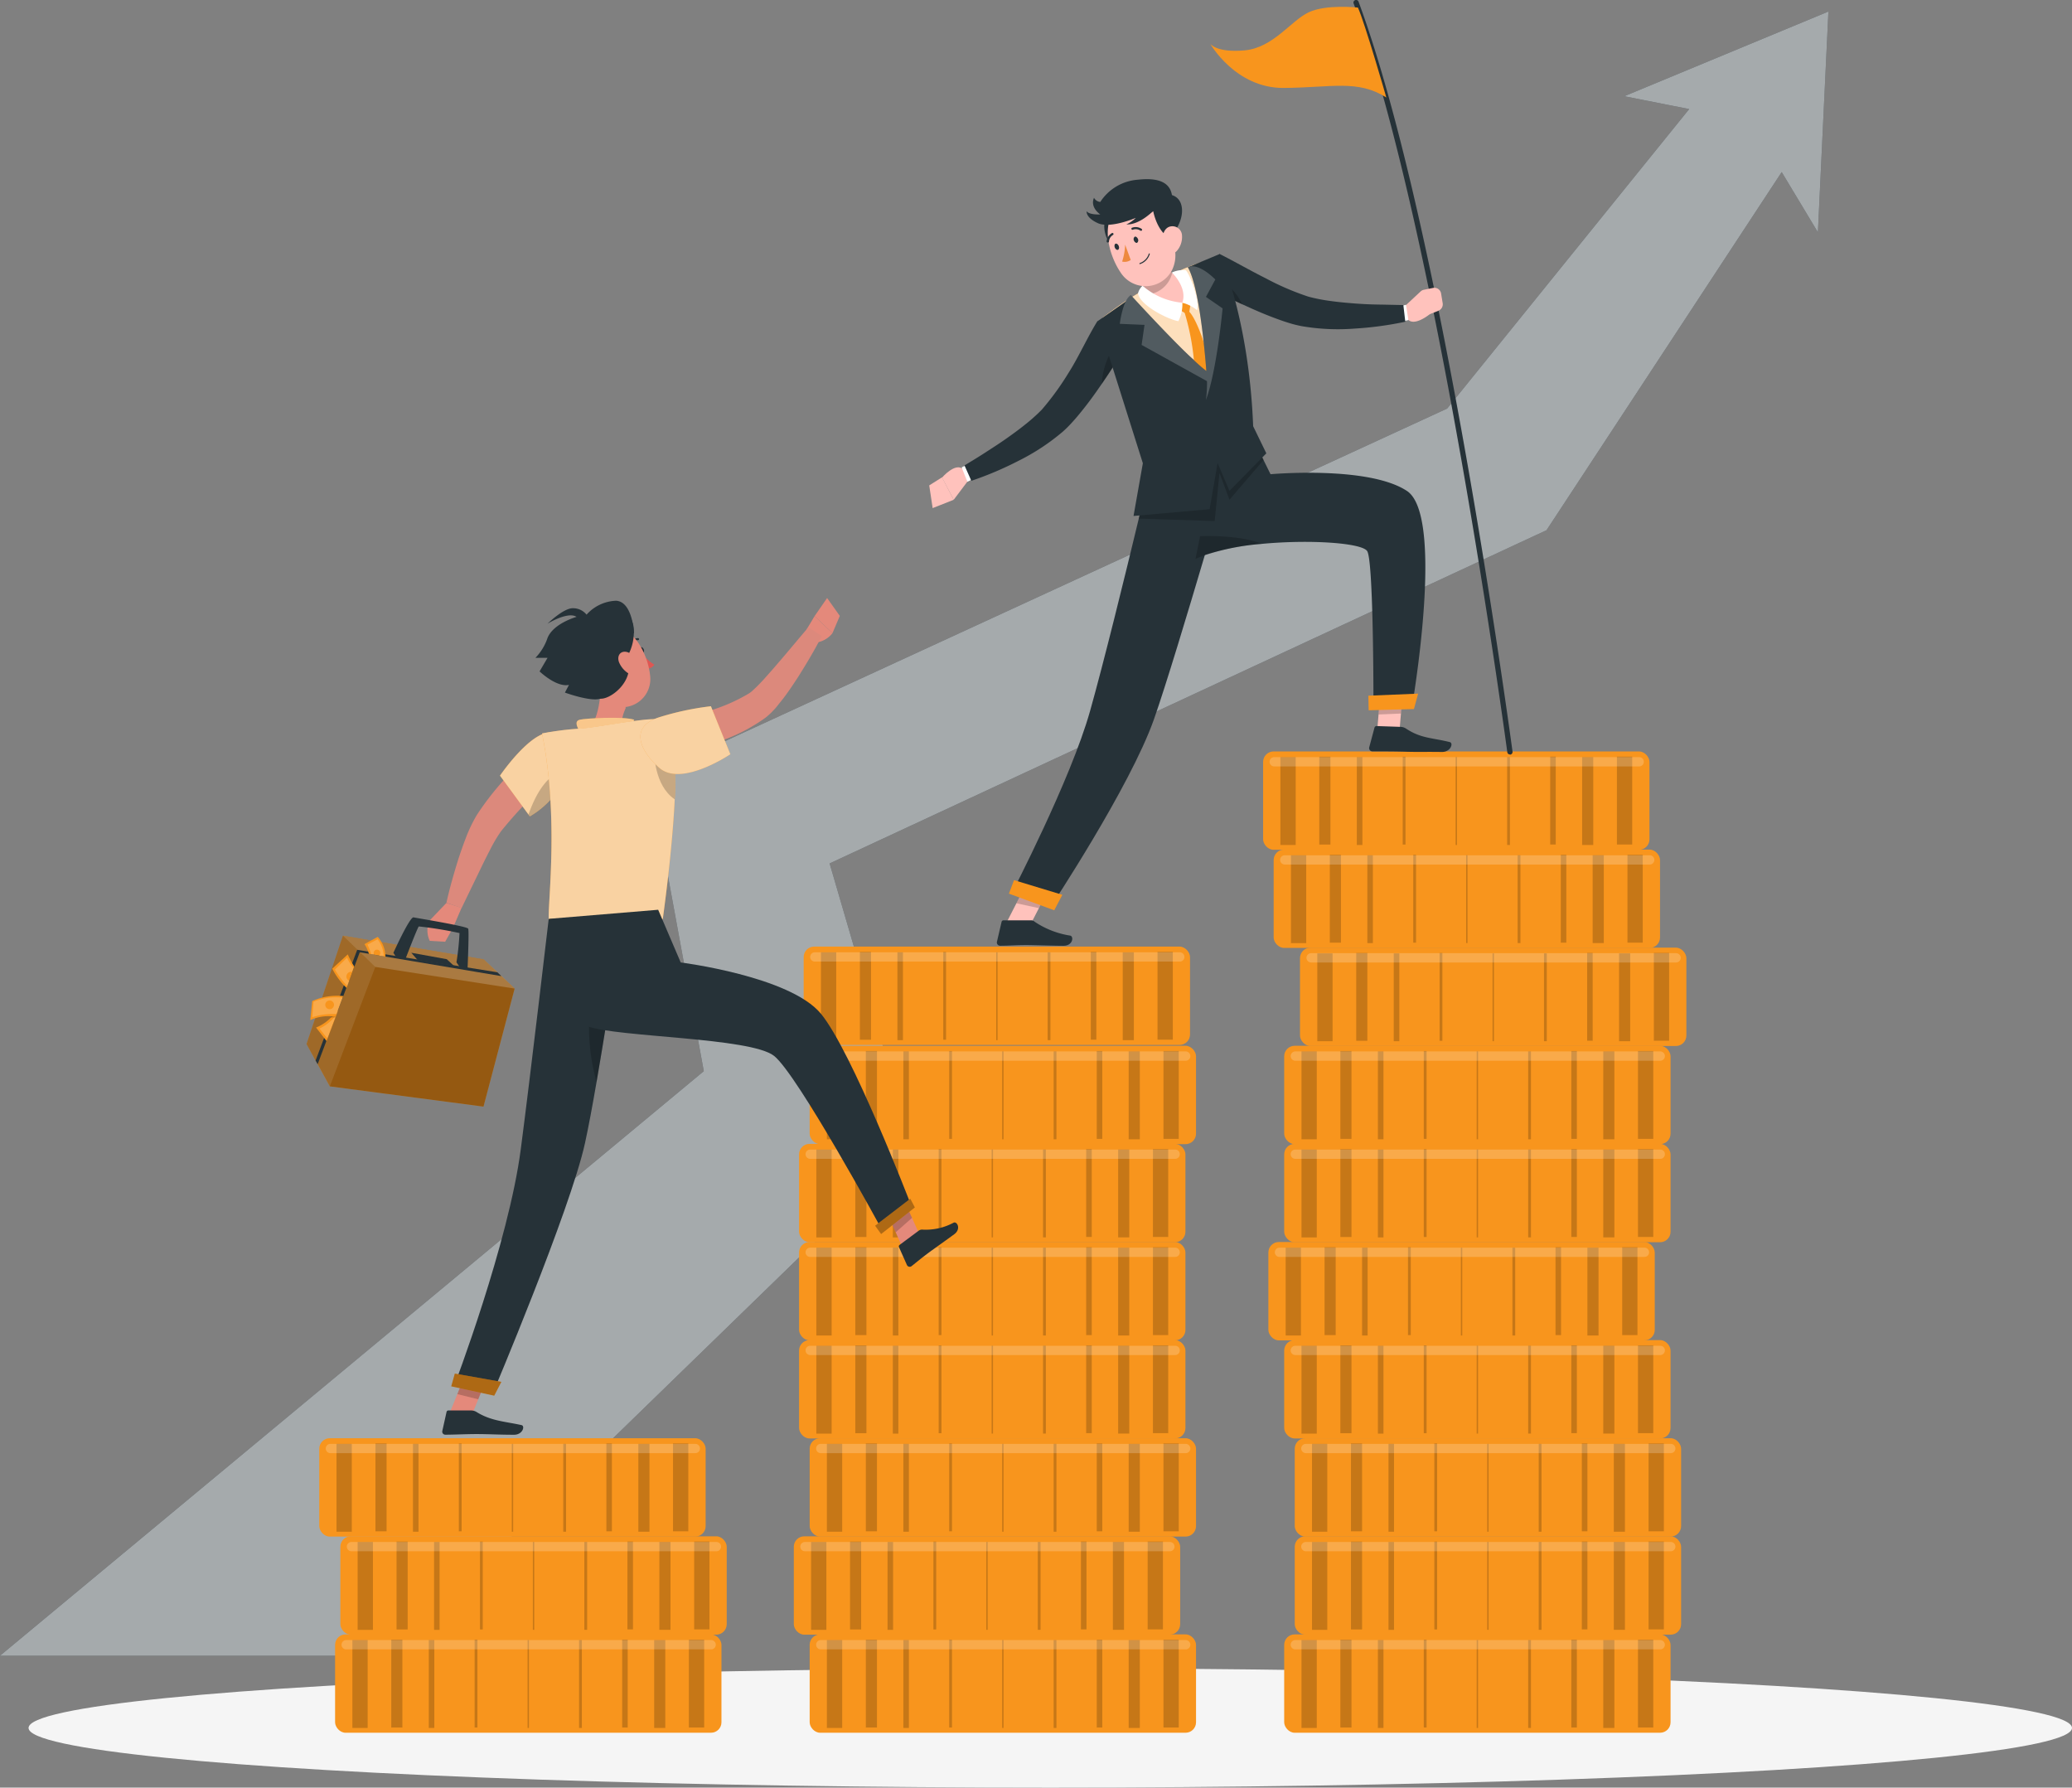 <svg xmlns="http://www.w3.org/2000/svg" width="250" height="215.652" viewBox="0 0 250 215.652"><rect x="0" y="0" width="250" height="215.652" fill="#808080" stroke="none"/><g transform="translate(-50.69 -88.382)"><g transform="translate(54.136 289.64)"><ellipse cx="123.277" cy="7.197" rx="123.277" ry="7.197" fill="#f5f5f5"/></g><g transform="translate(50.69 89.773)"><path d="M265.663,109.937l-27.181,41.385-1.2,1.825-2.365,1.094-84.13,39.1,8.31,28.478,1.9,6.511-6.587,5.443L97.657,288.923H50.69L135.609,218.4l-5.144-28-1.4-7.623,6.574-3.026L225.3,138.465l29.2-36.127-7.833-1.551L271.3,90.57,270.031,117.2Z" transform="translate(-50.69 -90.57)" fill="#263238"/><path d="M265.663,109.937l-27.181,41.385-1.2,1.825-2.365,1.094-84.13,39.1,8.31,28.478,1.9,6.511-6.587,5.443L97.657,288.923H50.69L135.609,218.4l-5.144-28-1.4-7.623,6.574-3.026L225.3,138.465l29.2-36.127-7.833-1.551L271.3,90.57,270.031,117.2Z" transform="translate(-50.69 -90.57)" fill="#fafafa" opacity="0.6"/></g><g transform="translate(146.468 88.382)"><rect width="46.617" height="11.864" rx="1.26" transform="translate(59.168 197.169)" fill="#f8951d"/><rect width="1.844" height="10.599" transform="translate(61.254 197.856)" opacity="0.2"/><rect width="1.342" height="10.599" transform="translate(65.946 197.805)" opacity="0.2"/><rect width="0.674" height="10.599" transform="translate(70.473 197.856)" opacity="0.2"/><rect width="0.337" height="10.599" transform="translate(76.011 197.805)" opacity="0.2"/><rect width="1.844" height="10.599" transform="translate(103.7 208.404) rotate(180)" opacity="0.2"/><rect width="1.342" height="10.599" transform="translate(99.008 208.455) rotate(180)" opacity="0.2"/><rect width="0.668" height="10.599" transform="translate(94.481 208.404) rotate(180)" opacity="0.2"/><rect width="0.337" height="10.599" transform="translate(88.943 208.455) rotate(180)" opacity="0.2"/><rect width="0.165" height="10.599" transform="translate(82.56 208.455) rotate(180)" opacity="0.2"/><path d="M340.209,400.689H296.18a.559.559,0,0,1-.56-.56h0a.566.566,0,0,1,.559-.56h44.03a.559.559,0,0,1,.56.56h0a.553.553,0,0,1-.56.56Z" transform="translate(-235.67 -201.714)" fill="#fff" opacity="0.2"/><rect width="46.617" height="11.864" rx="1.26" transform="translate(60.44 185.337)" fill="#f8951d"/><rect width="1.844" height="10.599" transform="translate(62.525 186.023)" opacity="0.2"/><rect width="1.342" height="10.599" transform="translate(67.224 185.973)" opacity="0.2"/><rect width="0.668" height="10.599" transform="translate(71.751 186.023)" opacity="0.2"/><rect width="0.337" height="10.599" transform="translate(77.283 185.973)" opacity="0.2"/><rect width="1.844" height="10.599" transform="translate(104.978 196.565) rotate(180)" opacity="0.2"/><rect width="1.342" height="10.599" transform="translate(100.28 196.616) rotate(180)" opacity="0.2"/><rect width="0.674" height="10.599" transform="translate(95.753 196.565) rotate(180)" opacity="0.2"/><rect width="0.337" height="10.599" transform="translate(90.215 196.616) rotate(180)" opacity="0.2"/><rect width="0.165" height="10.599" transform="translate(83.831 196.616) rotate(180)" opacity="0.2"/><path d="M342.209,382.079H298.18a.566.566,0,0,1-.56-.56h0a.559.559,0,0,1,.559-.56h44.03a.553.553,0,0,1,.56.56h0A.56.56,0,0,1,342.209,382.079Z" transform="translate(-236.398 -194.937)" fill="#fff" opacity="0.2"/><rect width="46.617" height="11.864" rx="1.26" transform="translate(60.44 173.504)" fill="#f8951d"/><rect width="1.844" height="10.599" transform="translate(62.525 174.185)" opacity="0.2"/><rect width="1.342" height="10.599" transform="translate(67.224 174.134)" opacity="0.2"/><rect width="0.668" height="10.599" transform="translate(71.751 174.185)" opacity="0.2"/><rect width="0.337" height="10.599" transform="translate(77.283 174.134)" opacity="0.2"/><rect width="1.844" height="10.599" transform="translate(104.978 184.733) rotate(180)" opacity="0.2"/><rect width="1.342" height="10.599" transform="translate(100.28 184.784) rotate(180)" opacity="0.2"/><rect width="0.674" height="10.599" transform="translate(95.753 184.733) rotate(180)" opacity="0.2"/><rect width="0.337" height="10.599" transform="translate(90.215 184.784) rotate(180)" opacity="0.2"/><rect width="0.165" height="10.599" transform="translate(83.831 184.784) rotate(180)" opacity="0.2"/><path d="M342.209,363.459H298.18a.56.56,0,0,1-.56-.56h0a.566.566,0,0,1,.559-.56h44.03a.56.56,0,0,1,.56.56h0a.553.553,0,0,1-.56.56Z" transform="translate(-236.398 -188.155)" fill="#fff" opacity="0.2"/><rect width="46.617" height="11.864" rx="1.26" transform="translate(59.168 161.666)" fill="#f8951d"/><rect width="1.844" height="10.599" transform="translate(61.254 162.352)" opacity="0.2"/><rect width="1.342" height="10.599" transform="translate(65.946 162.301)" opacity="0.2"/><rect width="0.674" height="10.599" transform="translate(70.473 162.352)" opacity="0.2"/><rect width="0.337" height="10.599" transform="translate(76.011 162.301)" opacity="0.2"/><rect width="1.844" height="10.599" transform="translate(103.7 172.894) rotate(180)" opacity="0.2"/><rect width="1.342" height="10.599" transform="translate(99.008 172.945) rotate(180)" opacity="0.2"/><rect width="0.668" height="10.599" transform="translate(94.481 172.894) rotate(180)" opacity="0.2"/><rect width="0.337" height="10.599" transform="translate(88.943 172.945) rotate(180)" opacity="0.2"/><rect width="0.165" height="10.599" transform="translate(82.56 172.945) rotate(180)" opacity="0.2"/><path d="M340.209,344.849H296.18a.566.566,0,0,1-.56-.56h0a.56.56,0,0,1,.56-.56h44.03a.553.553,0,0,1,.56.56h0A.56.56,0,0,1,340.209,344.849Z" transform="translate(-235.67 -181.378)" fill="#fff" opacity="0.2"/><rect width="46.617" height="11.864" rx="1.26" transform="translate(57.261 149.833)" fill="#f8951d"/><rect width="1.844" height="10.599" transform="translate(59.346 150.513)" opacity="0.2"/><rect width="1.342" height="10.599" transform="translate(64.039 150.463)" opacity="0.2"/><rect width="0.668" height="10.599" transform="translate(68.566 150.513)" opacity="0.2"/><rect width="0.337" height="10.599" transform="translate(74.104 150.463)" opacity="0.2"/><rect width="1.844" height="10.599" transform="translate(101.793 161.062) rotate(180)" opacity="0.2"/><rect width="1.342" height="10.599" transform="translate(97.094 161.112) rotate(180)" opacity="0.2"/><rect width="0.668" height="10.599" transform="translate(92.574 161.062) rotate(180)" opacity="0.2"/><rect width="0.337" height="10.599" transform="translate(87.042 161.112) rotate(180)" opacity="0.2"/><rect width="0.165" height="10.599" transform="translate(80.652 161.112) rotate(180)" opacity="0.2"/><path d="M337.209,326.229h-44.03a.553.553,0,0,1-.56-.56h0a.559.559,0,0,1,.56-.56h44.03a.559.559,0,0,1,.56.56h0a.553.553,0,0,1-.56.56Z" transform="translate(-234.577 -174.597)" fill="#fff" opacity="0.2"/><rect width="46.617" height="11.864" rx="1.26" transform="translate(59.168 137.994)" fill="#f8951d"/><rect width="1.844" height="10.599" transform="translate(61.254 138.681)" opacity="0.2"/><rect width="1.342" height="10.599" transform="translate(65.946 138.63)" opacity="0.2"/><rect width="0.674" height="10.599" transform="translate(70.473 138.681)" opacity="0.2"/><rect width="0.337" height="10.599" transform="translate(76.011 138.63)" opacity="0.2"/><rect width="1.844" height="10.599" transform="translate(103.7 149.223) rotate(180)" opacity="0.2"/><rect width="1.342" height="10.599" transform="translate(99.008 149.274) rotate(180)" opacity="0.2"/><rect width="0.668" height="10.599" transform="translate(94.481 149.223) rotate(180)" opacity="0.2"/><rect width="0.337" height="10.599" transform="translate(88.943 149.274) rotate(180)" opacity="0.2"/><rect width="0.165" height="10.599" transform="translate(82.56 149.274) rotate(180)" opacity="0.2"/><path d="M340.209,307.619H296.18a.56.56,0,0,1-.56-.56h0a.56.56,0,0,1,.56-.56h44.03a.553.553,0,0,1,.56.56h0a.553.553,0,0,1-.56.56Z" transform="translate(-235.67 -167.819)" fill="#fff" opacity="0.2"/><rect width="46.617" height="11.864" rx="1.26" transform="translate(59.168 126.162)" fill="#f8951d"/><rect width="1.844" height="10.599" transform="translate(61.254 126.842)" opacity="0.2"/><rect width="1.342" height="10.599" transform="translate(65.946 126.791)" opacity="0.2"/><rect width="0.674" height="10.599" transform="translate(70.473 126.842)" opacity="0.2"/><rect width="0.337" height="10.599" transform="translate(76.011 126.791)" opacity="0.2"/><rect width="1.844" height="10.599" transform="translate(103.7 137.39) rotate(180)" opacity="0.2"/><rect width="1.342" height="10.599" transform="translate(99.008 137.441) rotate(180)" opacity="0.2"/><rect width="0.668" height="10.599" transform="translate(94.481 137.39) rotate(180)" opacity="0.2"/><rect width="0.337" height="10.599" transform="translate(88.943 137.441) rotate(180)" opacity="0.2"/><rect width="0.165" height="10.599" transform="translate(82.56 137.441) rotate(180)" opacity="0.2"/><path d="M340.209,289.005H296.18a.566.566,0,0,1-.56-.566h0a.566.566,0,0,1,.56-.56h44.03a.56.56,0,0,1,.56.56h0a.56.56,0,0,1-.56.566Z" transform="translate(-235.67 -161.038)" fill="#fff" opacity="0.2"/><rect width="46.617" height="11.864" rx="1.26" transform="translate(61.076 114.323)" fill="#f8951d"/><rect width="1.844" height="10.599" transform="translate(63.161 115.01)" opacity="0.2"/><rect width="1.342" height="10.599" transform="translate(67.86 114.959)" opacity="0.2"/><rect width="0.674" height="10.599" transform="translate(72.387 115.01)" opacity="0.2"/><rect width="0.337" height="10.599" transform="translate(77.918 114.959)" opacity="0.2"/><rect width="1.844" height="10.599" transform="translate(105.614 125.552) rotate(180)" opacity="0.2"/><rect width="1.342" height="10.599" transform="translate(100.916 125.609) rotate(180)" opacity="0.2"/><rect width="0.668" height="10.599" transform="translate(96.389 125.552) rotate(180)" opacity="0.2"/><rect width="0.337" height="10.599" transform="translate(90.851 125.609) rotate(180)" opacity="0.2"/><rect width="0.165" height="10.599" transform="translate(84.474 125.609) rotate(180)" opacity="0.2"/><path d="M343.209,270.359H299.186a.56.56,0,0,1-.566-.56h0a.56.56,0,0,1,.566-.56h44.023a.56.56,0,0,1,.566.56h0a.56.56,0,0,1-.566.56Z" transform="translate(-236.762 -154.249)" fill="#fff" opacity="0.2"/><rect width="46.617" height="11.864" rx="1.26" transform="translate(57.897 102.491)" fill="#f8951d"/><rect width="1.844" height="10.599" transform="translate(59.982 103.178)" opacity="0.2"/><rect width="1.342" height="10.599" transform="translate(64.674 103.12)" opacity="0.2"/><rect width="0.668" height="10.599" transform="translate(69.201 103.178)" opacity="0.2"/><rect width="0.337" height="10.599" transform="translate(74.739 103.12)" opacity="0.2"/><rect width="1.844" height="10.599" transform="translate(102.429 113.719) rotate(180)" opacity="0.2"/><rect width="1.342" height="10.599" transform="translate(97.73 113.77) rotate(180)" opacity="0.2"/><rect width="0.668" height="10.599" transform="translate(93.21 113.719) rotate(180)" opacity="0.2"/><rect width="0.337" height="10.599" transform="translate(87.672 113.77) rotate(180)" opacity="0.2"/><rect width="0.165" height="10.599" transform="translate(81.288 113.77) rotate(180)" opacity="0.2"/><path d="M338.209,251.779H294.18a.566.566,0,0,1-.56-.56h0a.56.56,0,0,1,.56-.56h44.03a.553.553,0,0,1,.559.56h0A.559.559,0,0,1,338.209,251.779Z" transform="translate(-234.941 -147.482)" fill="#fff" opacity="0.2"/><rect width="46.617" height="11.864" rx="1.26" transform="translate(56.625 90.652)" fill="#f8951d"/><rect width="1.844" height="10.599" transform="translate(58.711 91.339)" opacity="0.2"/><rect width="1.342" height="10.599" transform="translate(63.403 91.288)" opacity="0.2"/><rect width="0.674" height="10.599" transform="translate(67.93 91.339)" opacity="0.2"/><rect width="0.337" height="10.599" transform="translate(73.468 91.288)" opacity="0.2"/><rect width="1.844" height="10.599" transform="translate(101.157 101.88) rotate(180)" opacity="0.2"/><rect width="1.342" height="10.599" transform="translate(96.459 101.938) rotate(180)" opacity="0.2"/><rect width="0.668" height="10.599" transform="translate(91.932 101.88) rotate(180)" opacity="0.2"/><rect width="0.337" height="10.599" transform="translate(86.406 101.938) rotate(180)" opacity="0.2"/><rect width="0.165" height="10.599" transform="translate(80.017 101.938) rotate(180)" opacity="0.2"/><path d="M336.209,233.159h-44.03a.553.553,0,0,1-.559-.56h0a.553.553,0,0,1,.56-.56h44.03a.553.553,0,0,1,.56.56h0a.553.553,0,0,1-.56.56Z" transform="translate(-234.213 -140.701)" fill="#fff" opacity="0.2"/><rect width="46.617" height="11.864" rx="1.26" transform="translate(1.914 197.169)" fill="#f8951d"/><rect width="1.844" height="10.599" transform="translate(3.993 197.856)" opacity="0.2"/><rect width="1.342" height="10.599" transform="translate(8.692 197.805)" opacity="0.2"/><rect width="0.668" height="10.599" transform="translate(13.218 197.856)" opacity="0.2"/><rect width="0.337" height="10.599" transform="translate(18.75 197.805)" opacity="0.2"/><rect width="1.844" height="10.599" transform="translate(46.446 208.404) rotate(180)" opacity="0.2"/><rect width="1.342" height="10.599" transform="translate(41.747 208.455) rotate(180)" opacity="0.2"/><rect width="0.668" height="10.599" transform="translate(37.22 208.404) rotate(180)" opacity="0.2"/><rect width="0.337" height="10.599" transform="translate(31.689 208.455) rotate(180)" opacity="0.2"/><rect width="0.165" height="10.599" transform="translate(25.305 208.455) rotate(180)" opacity="0.2"/><path d="M250.159,400.689h-44.03a.553.553,0,0,1-.56-.56h0a.56.56,0,0,1,.56-.56h44.03a.566.566,0,0,1,.56.56h0A.56.56,0,0,1,250.159,400.689Z" transform="translate(-202.874 -201.714)" fill="#fff" opacity="0.2"/><rect width="46.617" height="11.864" rx="1.26" transform="translate(0 185.337)" fill="#f8951d"/><rect width="1.844" height="10.599" transform="translate(2.085 186.023)" opacity="0.2"/><rect width="1.342" height="10.599" transform="translate(6.784 185.973)" opacity="0.2"/><rect width="0.668" height="10.599" transform="translate(11.311 186.023)" opacity="0.2"/><rect width="0.337" height="10.599" transform="translate(16.843 185.973)" opacity="0.2"/><rect width="1.844" height="10.599" transform="translate(44.538 196.565) rotate(180)" opacity="0.2"/><rect width="1.342" height="10.599" transform="translate(39.84 196.616) rotate(180)" opacity="0.2"/><rect width="0.668" height="10.599" transform="translate(35.313 196.565) rotate(180)" opacity="0.2"/><rect width="0.337" height="10.599" transform="translate(29.775 196.616) rotate(180)" opacity="0.2"/><rect width="0.165" height="10.599" transform="translate(23.391 196.616) rotate(180)" opacity="0.2"/><path d="M247.149,382.079H203.12a.566.566,0,0,1-.56-.56h0a.559.559,0,0,1,.56-.56h44.03a.553.553,0,0,1,.559.56h0A.559.559,0,0,1,247.149,382.079Z" transform="translate(-201.778 -194.937)" fill="#fff" opacity="0.2"/><rect width="46.617" height="11.864" rx="1.26" transform="translate(1.914 173.504)" fill="#f8951d"/><rect width="1.844" height="10.599" transform="translate(3.993 174.185)" opacity="0.2"/><rect width="1.342" height="10.599" transform="translate(8.692 174.134)" opacity="0.2"/><rect width="0.668" height="10.599" transform="translate(13.218 174.185)" opacity="0.2"/><rect width="0.337" height="10.599" transform="translate(18.75 174.134)" opacity="0.2"/><rect width="1.844" height="10.599" transform="translate(46.446 184.733) rotate(180)" opacity="0.2"/><rect width="1.342" height="10.599" transform="translate(41.747 184.784) rotate(180)" opacity="0.2"/><rect width="0.668" height="10.599" transform="translate(37.22 184.733) rotate(180)" opacity="0.2"/><rect width="0.337" height="10.599" transform="translate(31.689 184.784) rotate(180)" opacity="0.2"/><rect width="0.165" height="10.599" transform="translate(25.305 184.784) rotate(180)" opacity="0.2"/><path d="M250.159,363.459h-44.03a.553.553,0,0,1-.56-.56h0a.56.56,0,0,1,.56-.56h44.03a.566.566,0,0,1,.56.56h0A.56.56,0,0,1,250.159,363.459Z" transform="translate(-202.874 -188.155)" fill="#fff" opacity="0.2"/><rect width="46.617" height="11.864" rx="1.26" transform="translate(0.636 161.666)" fill="#f8951d"/><rect width="1.844" height="10.599" transform="translate(2.721 162.352)" opacity="0.2"/><rect width="1.342" height="10.599" transform="translate(7.42 162.301)" opacity="0.2"/><rect width="0.668" height="10.599" transform="translate(11.947 162.352)" opacity="0.2"/><rect width="0.337" height="10.599" transform="translate(17.478 162.301)" opacity="0.2"/><rect width="1.844" height="10.599" transform="translate(45.174 172.894) rotate(180)" opacity="0.2"/><rect width="1.342" height="10.599" transform="translate(40.476 172.945) rotate(180)" opacity="0.2"/><rect width="0.674" height="10.599" transform="translate(35.949 172.894) rotate(180)" opacity="0.2"/><rect width="0.337" height="10.599" transform="translate(30.411 172.945) rotate(180)" opacity="0.2"/><rect width="0.165" height="10.599" transform="translate(24.034 172.945) rotate(180)" opacity="0.2"/><path d="M248.149,344.849H204.126a.566.566,0,0,1-.566-.56h0a.559.559,0,0,1,.566-.56h44.023a.56.56,0,0,1,.566.56h0a.566.566,0,0,1-.566.56Z" transform="translate(-202.142 -181.378)" fill="#fff" opacity="0.2"/><rect width="46.617" height="11.864" rx="1.26" transform="translate(0.636 149.833)" fill="#f8951d"/><rect width="1.844" height="10.599" transform="translate(2.721 150.513)" opacity="0.2"/><rect width="1.342" height="10.599" transform="translate(7.42 150.463)" opacity="0.2"/><rect width="0.668" height="10.599" transform="translate(11.947 150.513)" opacity="0.2"/><rect width="0.337" height="10.599" transform="translate(17.478 150.463)" opacity="0.2"/><rect width="1.844" height="10.599" transform="translate(45.174 161.062) rotate(180)" opacity="0.2"/><rect width="1.342" height="10.599" transform="translate(40.476 161.112) rotate(180)" opacity="0.2"/><rect width="0.674" height="10.599" transform="translate(35.949 161.062) rotate(180)" opacity="0.2"/><rect width="0.337" height="10.599" transform="translate(30.411 161.112) rotate(180)" opacity="0.2"/><rect width="0.165" height="10.599" transform="translate(24.034 161.112) rotate(180)" opacity="0.2"/><path d="M248.149,326.229H204.126a.56.56,0,0,1-.566-.56h0a.566.566,0,0,1,.566-.56h44.023a.566.566,0,0,1,.566.56h0a.56.56,0,0,1-.566.56Z" transform="translate(-202.142 -174.596)" fill="#fff" opacity="0.2"/><rect width="46.617" height="11.864" rx="1.26" transform="translate(0.636 137.994)" fill="#f8951d"/><rect width="1.844" height="10.599" transform="translate(2.721 138.681)" opacity="0.2"/><rect width="1.342" height="10.599" transform="translate(7.42 138.63)" opacity="0.2"/><rect width="0.668" height="10.599" transform="translate(11.947 138.681)" opacity="0.2"/><rect width="0.337" height="10.599" transform="translate(17.478 138.63)" opacity="0.2"/><rect width="1.844" height="10.599" transform="translate(45.174 149.223) rotate(180)" opacity="0.2"/><rect width="1.342" height="10.599" transform="translate(40.476 149.274) rotate(180)" opacity="0.2"/><rect width="0.674" height="10.599" transform="translate(35.949 149.223) rotate(180)" opacity="0.2"/><rect width="0.337" height="10.599" transform="translate(30.411 149.274) rotate(180)" opacity="0.2"/><rect width="0.165" height="10.599" transform="translate(24.034 149.274) rotate(180)" opacity="0.2"/><path d="M248.149,307.619H204.126a.56.56,0,0,1-.566-.56h0a.56.56,0,0,1,.566-.56h44.023a.559.559,0,0,1,.566.56h0a.56.56,0,0,1-.566.56Z" transform="translate(-202.142 -167.819)" fill="#fff" opacity="0.2"/><rect width="46.617" height="11.864" rx="1.26" transform="translate(1.189 114.196)" fill="#f8951d"/><rect width="1.844" height="10.599" transform="translate(3.274 114.883)" opacity="0.2"/><rect width="1.342" height="10.599" transform="translate(7.973 114.832)" opacity="0.2"/><rect width="0.668" height="10.599" transform="translate(12.5 114.883)" opacity="0.2"/><rect width="0.337" height="10.599" transform="translate(18.032 114.832)" opacity="0.2"/><rect width="1.844" height="10.599" transform="translate(45.727 125.424) rotate(180)" opacity="0.2"/><rect width="1.342" height="10.599" transform="translate(41.029 125.482) rotate(180)" opacity="0.2"/><rect width="0.668" height="10.599" transform="translate(36.502 125.424) rotate(180)" opacity="0.2"/><rect width="0.337" height="10.599" transform="translate(30.964 125.482) rotate(180)" opacity="0.2"/><rect width="0.165" height="10.599" transform="translate(24.587 125.482) rotate(180)" opacity="0.2"/><path d="M249.019,270.189H205a.56.56,0,0,1-.566-.56h0a.566.566,0,0,1,.566-.56h44.023a.566.566,0,0,1,.566.56h0a.56.56,0,0,1-.566.56Z" transform="translate(-202.459 -154.187)" fill="#fff" opacity="0.2"/><rect width="46.617" height="11.864" rx="1.26" transform="translate(1.914 126.162)" fill="#f8951d"/><rect width="1.844" height="10.599" transform="translate(3.993 126.842)" opacity="0.2"/><rect width="1.342" height="10.599" transform="translate(8.692 126.791)" opacity="0.2"/><rect width="0.668" height="10.599" transform="translate(13.218 126.842)" opacity="0.2"/><rect width="0.337" height="10.599" transform="translate(18.75 126.791)" opacity="0.2"/><rect width="1.844" height="10.599" transform="translate(46.446 137.39) rotate(180)" opacity="0.2"/><rect width="1.342" height="10.599" transform="translate(41.747 137.441) rotate(180)" opacity="0.2"/><rect width="0.668" height="10.599" transform="translate(37.22 137.39) rotate(180)" opacity="0.2"/><rect width="0.337" height="10.599" transform="translate(31.689 137.441) rotate(180)" opacity="0.2"/><rect width="0.165" height="10.599" transform="translate(25.305 137.441) rotate(180)" opacity="0.2"/><path d="M250.159,289.005h-44.03a.56.56,0,0,1-.56-.566h0a.56.56,0,0,1,.56-.56h44.03a.566.566,0,0,1,.56.56h0a.566.566,0,0,1-.56.566Z" transform="translate(-202.874 -161.038)" fill="#fff" opacity="0.2"/><path d="M246.981,255.778l-1.424,2.785-1.45,2.829-2.537-.928,1.272-2.486,1.6-3.128Z" transform="translate(-215.985 -149.008)" fill="#ffc2bc"/><path d="M247.709,255.778l-1.424,2.785-2.715-.585,1.6-3.128Z" transform="translate(-216.713 -149.008)" opacity="0.2"/><path d="M326.409,179.4a.312.312,0,0,1-.312-.273c-.089-.636-8.444-62.945-18.527-90.285a.318.318,0,1,1,.591-.223c10.116,27.391,18.483,89.8,18.566,90.437a.324.324,0,0,1-.273.362Z" transform="translate(-240.009 -88.382)" fill="#263238"/><path d="M311.9,225.067l2.7-.108.528-6.269-2.709.108Z" transform="translate(-241.599 -135.839)" fill="#ffc2bc"/><path d="M314.35,226.245l-2.95-.1a.254.254,0,0,0-.242.178l-.636,2.378a.394.394,0,0,0,.369.5c1.068,0,2.613,0,3.955.038,1.564.051,2.543,0,4.4.032,1.106.032,1.462-1.075,1-1.189-2.1-.528-3.472-.432-5.252-1.609a1.272,1.272,0,0,0-.642-.229Z" transform="translate(-241.092 -138.556)" fill="#263238"/><path d="M315.276,218.69,315,221.92l-2.7.114.267-3.236Z" transform="translate(-241.744 -135.839)" opacity="0.2"/><path d="M294.655,184.715c.687,1.316.738,15.113.738,18.616h4.673c.6-3.63,3.592-23.124-.636-25.909-4.654-3.071-16.455-2.016-16.455-2.016l-.852-1.723-1.7-3.433-9.766,3.656-2.13.788-.877.331h-.076v.261h0c.032.381.121,1.151.28,2.111a26.887,26.887,0,0,0,.776,3.408c.9,2.944,2.505,5.722,5.29,4.794.121-.038.242-.089.362-.14.229-.1.477-.2.731-.292a29.947,29.947,0,0,1,6.879-1.354C287.789,183.252,294.134,183.7,294.655,184.715Z" transform="translate(-225.454 -118.198)" fill="#263238"/><path d="M315.863,221.853,310.4,222l-.032-1.761,6-.248Z" transform="translate(-241.041 -136.313)" fill="#f8951d"/><path d="M243.956,263h-3.293a.235.235,0,0,0-.229.184l-.56,2.4a.394.394,0,0,0,.388.483c1.062,0,1.837-.083,3.179-.083.82,0,3.293.089,4.451.089s1.272-1.125.827-1.227a10.6,10.6,0,0,1-4.3-1.679A.636.636,0,0,0,243.956,263Z" transform="translate(-215.364 -151.976)" fill="#263238"/><path d="M268.941,176.915l-.566,1.952c-.3,1.043-.712,2.461-1.2,4.107l-1.208,4.114c-2.06,6.962-4.68,15.654-6.129,19.78-2.887,8.189-12.544,22.756-12.544,22.756l-4.648-1.7s7.134-13.721,9.474-22.024c1.634-5.8,4.2-16.219,5.881-23.22l.807-3.357c.273-1.144.5-2.079.636-2.734s.254-1.075.254-1.075l1.876.286Z" transform="translate(-216.378 -120.114)" fill="#263238"/><path d="M247.618,259.017l-5.468-2.009.617-1.628,5.83,1.768Z" transform="translate(-216.196 -149.201)" fill="#f8951d"/><path d="M281.851,173.677l-4.126,4.813-.566-1.539-.636-1.679-.579,5.786-7.592-.248-1.583-.051.807-3.357c-.159-.96-.248-1.729-.28-2.111h0l.051-.286.877-.331c.165-.687.254-1.075.254-1.075l1.876.286,9.785-3.637Z" transform="translate(-225.163 -118.198)" opacity="0.2"/><path d="M285.552,191.045a26.9,26.9,0,0,0-7.63,1.647c-.121.051-.242.1-.362.14l.553-2.721S282.875,189.888,285.552,191.045Z" transform="translate(-229.092 -125.425)" opacity="0.2"/><path d="M232.525,178.767l-1.659,2.2-1.405-2.677s1.6-1.876,2.543-1.011Z" transform="translate(-211.575 -120.675)" fill="#ffc2bc"/><path d="M227.443,182.663l-.413-2.74,1.545-.973,1.405,2.709Z" transform="translate(-210.69 -121.366)" fill="#ffc2bc"/><path d="M234.331,178.363l-.464.235-.687-1.742.738-.356Z" transform="translate(-212.929 -120.474)" fill="#fff"/><path d="M253.036,152.563q-.362.636-.744,1.221-.96,1.564-2.009,3.077l-.579.833c-.585.839-1.2,1.659-1.863,2.48-.331.407-.668.82-1.043,1.227a14.36,14.36,0,0,1-1.2,1.208,26.251,26.251,0,0,1-5.328,3.516,41.146,41.146,0,0,1-5.722,2.429l-.827-1.857c.827-.5,1.685-1.017,2.505-1.551s1.653-1.062,2.448-1.621,1.577-1.125,2.314-1.717a21.567,21.567,0,0,0,2.06-1.837,33.454,33.454,0,0,0,3.287-4.54c1.062-1.647,2.4-4.533,3.452-6.18Z" transform="translate(-213.126 -110.55)" fill="#263238"/><path d="M261.779,155.958q-.96,1.564-2.009,3.077a8.9,8.9,0,0,1,1.087-3.815A1.761,1.761,0,0,1,261.779,155.958Z" transform="translate(-222.613 -112.724)" opacity="0.2"/><path d="M319.214,143.432l-1.844,1.717.261,1.59c.674.89,2.225-.21,2.588-.49a1.075,1.075,0,0,1,.184-.108l.979-.394a.833.833,0,0,0,.5-.9l-.191-1.17a.82.82,0,0,0-.979-.674l-1.1.223A.789.789,0,0,0,319.214,143.432Z" transform="translate(-243.591 -108.267)" fill="#ffc2bc"/><path d="M316.7,146.337l.509-.127.292,1.844-.8.191Z" transform="translate(-243.347 -109.443)" fill="#fff"/><path d="M303.6,144.746a41.51,41.51,0,0,1-6.129.827,25.844,25.844,0,0,1-6.358-.292,14.288,14.288,0,0,1-1.653-.42c-.534-.165-1.03-.343-1.526-.528-.985-.362-1.907-.75-2.867-1.176l-1.125-.509c-.852-.394-1.691-.8-2.543-1.227-.636-.305-1.227-.636-1.837-.966l1.634-3.885c1.748.877,3.815,2.066,5.57,2.937a32.23,32.23,0,0,0,5.144,2.213,20.841,20.841,0,0,0,2.709.528c.941.134,1.907.216,2.867.292s1.952.121,2.931.134,1.984.045,2.95.057Z" transform="translate(-229.821 -105.932)" fill="#263238"/><path d="M284.774,144.393c-.852-.394-1.691-.8-2.543-1.227l-.331-1.806A6.358,6.358,0,0,1,284.774,144.393Z" transform="translate(-230.673 -107.676)" opacity="0.2"/><path d="M259.88,144.566a51.206,51.206,0,0,1,2.505,7.973c.458,1.907,2.079,3.815,2.359,5.563a48.858,48.858,0,0,0,1.144,5.722c1.939-1.043,7.808-2.333,11.743-4.451.165-15.844-4.088-22.024-4.088-22.024a26.793,26.793,0,0,0-3.179,1.024l-.687.286a60.757,60.757,0,0,0-5.531,2.969c-.35.21-.7.426-1.036.636C261.38,143.4,259.88,144.566,259.88,144.566Z" transform="translate(-222.653 -106.216)" fill="#f8951d"/><path d="M259.88,144.566a51.206,51.206,0,0,1,2.505,7.973c.458,1.907,2.079,3.815,2.359,5.563a48.858,48.858,0,0,0,1.144,5.722c1.939-1.043,7.808-2.333,11.743-4.451.165-15.844-4.088-22.024-4.088-22.024a26.793,26.793,0,0,0-3.179,1.024l-.687.286a60.757,60.757,0,0,0-5.531,2.969c-.35.21-.7.426-1.036.636C261.38,143.4,259.88,144.566,259.88,144.566Z" transform="translate(-222.653 -106.216)" fill="#fff" opacity="0.7"/><path d="M275.476,147.352l.242-1.469-1.011-.064-.617.68Z" transform="translate(-227.829 -109.301)" fill="#f8951d"/><path d="M271.808,141.238c-1.869,1.043-3.719-.172-4.915-1l-.127-.089a4.415,4.415,0,0,0,.407-3.09,17.579,17.579,0,0,0-1.043-3.815l4.279,2.454c0,.292-.051.553-.064.782-.057.553-.064.928.242,1.17a2.81,2.81,0,0,0,1.558.35C272.634,138.562,273.092,140.52,271.808,141.238Z" transform="translate(-224.93 -104.719)" fill="#ffc2bc"/><path d="M262.829,142a110.943,110.943,0,0,0,9.327,8.679s-.292-9.938-2.073-12.576l3.662-1.532s3.522,7.782,4.025,20.778l1.59,3.274-4.451,4.527-1.431-3.357-.96,5.57-9.181.814,1.125-6.358-5.423-17.167Z" transform="translate(-222.347 -105.932)" fill="#263238"/><path d="M275.51,147.567a29.019,29.019,0,0,1,1.183,6.651l1.64.852.292-1.272s-1.443-5.589-2.772-6.568Z" transform="translate(-228.346 -109.814)" fill="#f8951d"/><path d="M264.535,142.387s6.727,7.382,9.1,9.143c0,0-.693-9.995-2.238-12.506,0,0,1.062-.731,3.325,1.475l-1.132,2.1,2.009,1.386s-.687,7.49-2.009,11.044a15.948,15.948,0,0,0,.127-2.263l-7.89-4.374.35-2.416-2.982-.127S263.531,142.991,264.535,142.387Z" transform="translate(-223.863 -106.783)" fill="#263238"/><path d="M264.535,142.387s6.727,7.382,9.1,9.143c0,0-.693-9.995-2.238-12.506,0,0,1.062-.731,3.325,1.475l-1.132,2.1,2.009,1.386s-.687,7.49-2.009,11.044a15.948,15.948,0,0,0,.127-2.263l-7.89-4.374.35-2.416-2.982-.127S263.531,142.991,264.535,142.387Z" transform="translate(-223.863 -106.783)" fill="#fff" opacity="0.2"/><path d="M298.168,89.767s-3.815-.432-5.945.572-4.273,4.279-7.731,4.591-4.152-.814-4.152-.814,3.046,5.4,8.9,5.347,8.9-1.024,12.354,1.151C301.608,100.614,298.95,91.452,298.168,89.767Z" transform="translate(-230.105 -88.853)" fill="#f8951d"/><path d="M270.951,139.446a3.383,3.383,0,0,1-3.332,2.632,2.2,2.2,0,0,1-.362,0l-.127-.089a4.415,4.415,0,0,0,.407-3.09,4.247,4.247,0,0,1,3.179-.591C270.652,138.83,270.646,139.2,270.951,139.446Z" transform="translate(-225.294 -106.532)" opacity="0.2"/><path d="M272,144.644a4.5,4.5,0,0,1-.477,2.219c-1.176-.165-4.692-1.907-4.87-3.363a1.869,1.869,0,0,1,.547-.909A8.374,8.374,0,0,0,272,144.644Z" transform="translate(-225.119 -108.124)" fill="#fff"/><path d="M274.335,143.564a4.66,4.66,0,0,1,1.787.909c.331-1.367-1.036-4.654-1.386-4.832a3.249,3.249,0,0,0-1.666.28S274.99,141.714,274.335,143.564Z" transform="translate(-227.457 -107.045)" fill="#fff"/><path d="M260.247,130.733c-.07,1.087.636,3.122,1.857,2.1S260.368,128.863,260.247,130.733Z" transform="translate(-222.785 -103.585)" fill="#263238"/><path d="M268.1,128.92c.788,2.543,1.38,4.018.6,5.767a3.585,3.585,0,0,1-6.263.343c-1.386-2.047-2.448-5.888-.356-7.789a3.694,3.694,0,0,1,6.021,1.679Z" transform="translate(-223.024 -102.186)" fill="#ffc2bc"/><path d="M270.919,124.633c-.254-1.666-2.232-1.431-3.389-.553h0v3.287a7.959,7.959,0,0,0,1.272-.757s.451,2.461,1.958,3.179C272.68,127.927,272.839,125.053,270.919,124.633Z" transform="translate(-225.439 -101.135)" fill="#263238"/><path d="M273.657,132.474a2.543,2.543,0,0,1-.636,1.825c-.6.636-1.38.223-1.6-.6s-.134-1.952.636-2.3a1.157,1.157,0,0,1,1.6,1.075Z" transform="translate(-226.817 -104.016)" fill="#ffc2bc"/><path d="M266.342,133.563a.376.376,0,0,1-.108.458c-.108.051-.305-.076-.382-.28a.376.376,0,0,1,.108-.458C266.069,133.233,266.259,133.36,266.342,133.563Z" transform="translate(-224.817 -104.731)" fill="#263238"/><path d="M262.7,134.893c.083.2.032.407-.1.458s-.305-.076-.382-.28-.032-.407.1-.458S262.619,134.69,262.7,134.893Z" transform="translate(-223.492 -105.215)" fill="#263238"/><path d="M264,134.8a7.451,7.451,0,0,1-.362,2.041,1.272,1.272,0,0,0,1.036-.191Z" transform="translate(-224.023 -105.287)" fill="#ed893e"/><path d="M267.261,137.639l-.261.114a.064.064,0,1,1-.045-.121,1.723,1.723,0,0,0,1.087-1.113.064.064,0,0,1,.076-.051.057.057,0,0,1,.045.076,1.787,1.787,0,0,1-.9,1.094Z" transform="translate(-225.215 -105.895)" fill="#263238"/><path d="M266.613,131.9a.14.14,0,0,1-.134,0,1.017,1.017,0,0,0-.922-.114.128.128,0,0,1-.1-.235,1.272,1.272,0,0,1,1.164.134.134.134,0,0,1,.038.178.146.146,0,0,1-.044.038Z" transform="translate(-224.656 -104.074)" fill="#263238"/><path d="M260.89,133.734a.108.108,0,0,1-.076,0,.127.127,0,0,1-.114-.14,1.272,1.272,0,0,1,.636-.992.129.129,0,0,1,.121.229.985.985,0,0,0-.477.788A.127.127,0,0,1,260.89,133.734Z" transform="translate(-222.952 -104.482)" fill="#263238"/><path d="M264.873,126.257s-1.609,1.659-3.179,1.577a3.885,3.885,0,0,0,1.138-.788s-3.071,1.329-4.584.636-1.342-1.443-1.342-1.443.172.439,1.64.394c0,0-1.272-.833-.757-2.009a.941.941,0,0,0,.757.5,5.926,5.926,0,0,1,4.54-2.683c3.3-.375,3.967.928,4.114,1.907S264.873,126.257,264.873,126.257Z" transform="translate(-221.568 -100.763)" fill="#263238"/></g><g transform="translate(87.675 160.526)"><rect width="46.617" height="11.864" rx="1.26" transform="translate(3.446 125.025)" fill="#f8951d"/><rect width="1.844" height="10.599" transform="translate(5.532 125.712)" opacity="0.2"/><rect width="1.342" height="10.599" transform="translate(10.224 125.661)" opacity="0.2"/><rect width="0.668" height="10.599" transform="translate(14.751 125.712)" opacity="0.2"/><rect width="0.337" height="10.599" transform="translate(20.282 125.661)" opacity="0.2"/><rect width="1.844" height="10.599" transform="translate(47.978 136.26) rotate(180)" opacity="0.2"/><rect width="1.342" height="10.599" transform="translate(43.286 136.311) rotate(180)" opacity="0.2"/><rect width="0.668" height="10.599" transform="translate(38.753 136.26) rotate(180)" opacity="0.2"/><rect width="0.337" height="10.599" transform="translate(33.221 136.311) rotate(180)" opacity="0.2"/><rect width="0.165" height="10.599" transform="translate(26.837 136.311) rotate(180)" opacity="0.2"/><path d="M160.1,400.689h-44.03a.553.553,0,0,1-.56-.56h0a.56.56,0,0,1,.56-.56H160.1a.56.56,0,0,1,.56.56h0a.553.553,0,0,1-.56.56Z" transform="translate(-111.282 -273.858)" fill="#fff" opacity="0.2"/><rect width="46.617" height="11.864" rx="1.26" transform="translate(4.082 113.193)" fill="#f8951d"/><rect width="1.844" height="10.599" transform="translate(6.167 113.88)" opacity="0.2"/><rect width="1.342" height="10.599" transform="translate(10.86 113.829)" opacity="0.2"/><rect width="0.668" height="10.599" transform="translate(15.387 113.88)" opacity="0.2"/><rect width="0.337" height="10.599" transform="translate(20.924 113.829)" opacity="0.2"/><rect width="1.844" height="10.599" transform="translate(48.614 124.421) rotate(180)" opacity="0.2"/><rect width="1.342" height="10.599" transform="translate(43.915 124.472) rotate(180)" opacity="0.2"/><rect width="0.668" height="10.599" transform="translate(39.388 124.421) rotate(180)" opacity="0.2"/><rect width="0.337" height="10.599" transform="translate(33.857 124.472) rotate(180)" opacity="0.2"/><rect width="0.165" height="10.599" transform="translate(27.473 124.472) rotate(180)" opacity="0.2"/><path d="M161.1,382.079h-44.03a.56.56,0,0,1-.56-.56h0a.553.553,0,0,1,.56-.56H161.1a.553.553,0,0,1,.56.56h0A.56.56,0,0,1,161.1,382.079Z" transform="translate(-111.646 -267.08)" fill="#fff" opacity="0.2"/><rect width="46.617" height="11.864" rx="1.26" transform="translate(1.539 101.361)" fill="#f8951d"/><rect width="1.844" height="10.599" transform="translate(3.618 102.041)" opacity="0.2"/><rect width="1.342" height="10.599" transform="translate(8.316 101.99)" opacity="0.2"/><rect width="0.668" height="10.599" transform="translate(12.843 102.041)" opacity="0.2"/><rect width="0.337" height="10.599" transform="translate(18.375 101.99)" opacity="0.2"/><rect width="1.844" height="10.599" transform="translate(46.064 112.589) rotate(180)" opacity="0.2"/><rect width="1.342" height="10.599" transform="translate(41.378 112.64) rotate(180)" opacity="0.2"/><rect width="0.668" height="10.599" transform="translate(36.845 112.589) rotate(180)" opacity="0.2"/><rect width="0.337" height="10.599" transform="translate(31.314 112.64) rotate(180)" opacity="0.2"/><rect width="0.165" height="10.599" transform="translate(24.93 112.64) rotate(180)" opacity="0.2"/><path d="M157.1,363.459h-44.03a.553.553,0,0,1-.56-.56h0a.56.56,0,0,1,.56-.56H157.1a.566.566,0,0,1,.56.56h0A.56.56,0,0,1,157.1,363.459Z" transform="translate(-110.189 -260.299)" fill="#fff" opacity="0.2"/><path d="M140.783,348.431l-1.278,3.147-.966,2.378-2.429-.865.871-2.136,1.373-3.4Z" transform="translate(-118.784 -254.916)" fill="#e4897b"/><path d="M222.478,319.243l-2.066,1.532-.757-1.679-1.755-3.878,2.066-1.539,1.659,3.675Z" transform="translate(-148.571 -242.578)" fill="#e4897b"/><path d="M138.853,347.56l2.429.871L140,351.578l-2.524-.623Z" transform="translate(-119.283 -254.916)" opacity="0.2"/><path d="M221.626,317.355l-1.971,1.742-1.755-3.878,2.066-1.539Z" transform="translate(-148.571 -242.578)" opacity="0.2"/><path d="M172.109,211.623c.07.2.229.318.356.273s.178-.242.108-.439-.229-.318-.356-.273A.323.323,0,0,0,172.109,211.623Z" transform="translate(-131.881 -205.246)" fill="#263238"/><path d="M172.46,212.39a7.407,7.407,0,0,0,1.526,1.342,1.176,1.176,0,0,1-.871.509Z" transform="translate(-132.023 -205.689)" fill="#de5753"/><path d="M170.33,210.162a.159.159,0,0,1-.089,0,.121.121,0,0,1,0-.165,1.221,1.221,0,0,1,.966-.547.127.127,0,0,1,.121.127.121.121,0,0,1-.127.121h0a.954.954,0,0,0-.763.439A.14.14,0,0,1,170.33,210.162Z" transform="translate(-131.203 -204.618)" fill="#263238"/><path d="M163.739,216.92c.032,1.907-.21,5.379-1.729,6.39,0,0,.172,1.971,3.618,2.581,3.815.68,2.149-1.558,2.149-1.558-1.977-.858-1.653-2.384-1.036-3.764Z" transform="translate(-128.217 -207.338)" fill="#e4897b"/><path d="M161.463,212.054c.992,2.352,1.456,3.815,3.109,4.591a3.391,3.391,0,0,0,4.788-3.541c-.242-2.346-1.831-5.8-4.527-5.926a3.484,3.484,0,0,0-3.37,4.877Z" transform="translate(-127.911 -203.789)" fill="#e4897b"/><path d="M161.591,214.657c1.119.451,4.635-2.066,3.433-4.966a5.814,5.814,0,0,0,.769-3.815c-.432-1.876-1.844-2.441-3.179-1.831-1.183.534-1.055,1.2-1.055,1.2s-5.722,1.5-4.158,3.694C155.385,211.84,160.186,214.1,161.591,214.657Z" transform="translate(-126.361 -202.564)" fill="#263238"/><path d="M168.13,213.348a2.912,2.912,0,0,0,1.24,1.38c.738.4,1.164-.159,1.011-.9s-.68-1.685-1.443-1.78S167.838,212.649,168.13,213.348Z" transform="translate(-130.408 -205.56)" fill="#e4897b"/><path d="M160.4,226.116c-.267-.534-.56-1.144.089-1.31s5.252-.432,6.568,0c-.432.718.235,1.634.235,1.634Z" transform="translate(-127.519 -210.125)" fill="#f8951d"/><path d="M160.4,226.116c-.267-.534-.56-1.144.089-1.31s5.252-.432,6.568,0c-.432.718.235,1.634.235,1.634Z" transform="translate(-127.519 -210.125)" fill="#fafafa" opacity="0.5"/><path d="M138.159,356h-2.81a.222.222,0,0,0-.216.178l-.509,2.289a.369.369,0,0,0,.369.458c1.011,0,2.48-.076,3.751-.076,1.494,0,2.778.083,4.527.083,1.062,0,1.354-1.068.909-1.164-2.016-.445-3.656-.49-5.4-1.564a1.227,1.227,0,0,0-.623-.2Z" transform="translate(-118.239 -257.99)" fill="#263238"/><path d="M157.158,262.746s-.8,5.4-1.774,11.6c-.426,2.658-.884,5.462-1.335,8.056-.5,2.906-.992,5.538-1.4,7.394-1.774,8.075-11.19,30.328-11.19,30.328l-4.61-1s6.587-17.313,8.056-28.611c1.138-8.666,3.37-27.778,3.37-27.778Z" transform="translate(-119.054 -224.026)" fill="#263238"/><path d="M142.367,350l-.858,1.666-5.188-1.125.432-1.539Z" transform="translate(-118.861 -255.441)" fill="#f8951d"/><path d="M142.367,350l-.858,1.666-5.188-1.125.432-1.539Z" transform="translate(-118.861 -255.441)" opacity="0.3"/><path d="M164.707,280.916c-.426,2.658-.884,5.462-1.335,8.056a24.209,24.209,0,0,1-.858-8.2Z" transform="translate(-128.377 -230.592)" opacity="0.2"/><path d="M149.1,232.742c-1.24,1.17-2.543,2.41-3.726,3.65a50.752,50.752,0,0,0-3.4,3.815,17.632,17.632,0,0,0-1.227,2.06c-.394.769-.795,1.551-1.176,2.353l-2.333,4.819-1.831-.636c.394-1.787.9-3.529,1.443-5.277.286-.871.591-1.742.928-2.613a17.3,17.3,0,0,1,1.3-2.7,34.364,34.364,0,0,1,3.472-4.451,46.917,46.917,0,0,1,3.942-3.929Z" transform="translate(-118.529 -212.04)" fill="#dc897c"/><path d="M133.941,265.624l.935-1.659-2.848-.865a2.982,2.982,0,0,0,.051,2.416Z" transform="translate(-117.213 -224.157)" fill="#e4897b"/><path d="M136.051,260.291l-1.825-.591-2.066,2.162,2.848.865Z" transform="translate(-117.346 -222.918)" fill="#e4897b"/><path d="M223.67,321.316l-2.321,1.723a.229.229,0,0,0-.07.273l.954,2.143a.369.369,0,0,0,.572.14c.8-.636,1.164-.954,2.181-1.71.636-.464,2.085-1.488,2.956-2.13s.343-1.59-.07-1.4a7.107,7.107,0,0,1-3.77.839A.636.636,0,0,0,223.67,321.316Z" transform="translate(-149.795 -245)" fill="#263238"/><path d="M151.693,227.378c-2.473-.153-6.123,5.195-6.123,5.195l3.6,4.915a10.6,10.6,0,0,0,3.815-3.815C154.694,230.786,154.217,227.537,151.693,227.378Z" transform="translate(-122.229 -211.146)" fill="#f8951d"/><path d="M151.693,227.378c-2.473-.153-6.123,5.195-6.123,5.195l3.6,4.915a10.6,10.6,0,0,0,3.815-3.815C154.694,230.786,154.217,227.537,151.693,227.378Z" transform="translate(-122.229 -211.146)" fill="#fafafa" opacity="0.6"/><path d="M154.362,235.14c-1.621.871-2.7,3.014-3.383,4.953l.159.223a10.6,10.6,0,0,0,3.815-3.815c.1-.165.2-.343.286-.515Z" transform="translate(-124.2 -213.974)" opacity="0.2"/><path d="M169.235,226.061s1.481,3.726-1.113,22.889H154.357c-.1-2.117,1.233-12.43-.807-22.387a35.535,35.535,0,0,1,4.61-.585c1.761-.083,7.63-1.272,9.181-1.125C169.382,225.031,169.235,226.061,169.235,226.061Z" transform="translate(-125.136 -210.223)" fill="#f8951d"/><path d="M169.56,234.507c-.165,3.389-.579,8.056-1.437,14.433H154.357c-.1-2.117,1.233-12.43-.807-22.387a35.535,35.535,0,0,1,4.61-.585c1.761-.083,7.63-1.272,9.181-1.125,2.041.184,1.907,1.214,1.907,1.214a12.374,12.374,0,0,1,.394,3.471C169.674,230.756,169.668,232.377,169.56,234.507Z" transform="translate(-125.136 -210.219)" fill="#fafafa" opacity="0.6"/><path d="M168.04,261l2.721,6.358s13.18,1.653,16.919,6.186,10.809,22.927,10.809,22.927l-3.522,2.995s-10.109-18.591-12.939-20.835-18.934-2.238-22.533-3.58-4.635-12.958-4.635-12.958Z" transform="translate(-125.613 -223.392)" fill="#263238"/><path d="M216.76,319.085l4.247-3.255.547,1.049-4.069,3.211Z" transform="translate(-148.156 -243.36)" fill="#f8951d"/><path d="M216.76,319.085l4.247-3.255.547,1.049-4.069,3.211Z" transform="translate(-148.156 -243.36)" opacity="0.3"/><path d="M164.186,206.26s-.159-3.777-2.155-3.9a5,5,0,0,0-3.567,1.679,2.073,2.073,0,0,0-1.609-.776c-1.132-.064-3.1,1.863-3.1,1.863s2.461-1.513,3.5-.82c0,0-2.791.776-3.5,2.543a6.358,6.358,0,0,1-1.462,2.4h1.462l-.96,1.634s2.022,1.952,3.548,1.628l-.49.928s2.995,1.094,4.215.757.064-6.415.064-6.415Z" transform="translate(-124.677 -202.032)" fill="#263238"/><path d="M177.321,236.838c-2.5-1.7-2.461-5.608-2.461-5.608l2.543.636C177.435,233.087,177.429,234.708,177.321,236.838Z" transform="translate(-132.897 -212.55)" opacity="0.2"/><path d="M130.236,268.775l-16.982-2.855-4.393,13.072,2.81,5.106,18.54,2.441,3.758-14.242Z" transform="translate(-108.86 -225.184)" fill="#f8951d"/><path d="M108.86,278.992l1.094,1.99.248.439,1.469,2.677,18.54,2.441,3.758-14.242-1.6-1.5-.49-.464-1.64-1.558-16.989-2.855Z" transform="translate(-108.86 -225.184)" opacity="0.4"/><path d="M136.485,272.3l-16.811-2.613-3.9-3.764,16.989,2.855Z" transform="translate(-111.377 -225.184)" fill="#fff" opacity="0.2"/><path d="M117.157,269.684,111.67,284.1l-2.81-5.106,4.393-13.072Z" transform="translate(-108.86 -225.184)" fill="#fff" opacity="0.1"/><path d="M110.58,281.958l.248.439,5.08-13.5L133,271.773l-.49-.464L115.6,268.6Z" transform="translate(-109.486 -226.16)" fill="#263238"/><path d="M133.877,270.73l-.858-.795-4.279-.776.75.865Z" transform="translate(-116.1 -226.364)" fill="#263238"/><path d="M134.292,268.6s.2-4.489.076-4.788-6.142-1.272-6.593-1.367-2.435,4.279-2.435,4.279l.343.528,1.138.153s1.443-3.77,1.59-3.866a44.593,44.593,0,0,1,4.908.8,30.634,30.634,0,0,1-.369,3.529l.388.56Z" transform="translate(-114.862 -223.919)" fill="#263238"/><path d="M110.67,282.155l1.272,1.634.121-.324.96-2.543.114-.305.2-.547s-.362.407-.858.871a5.354,5.354,0,0,1-1.812,1.214Z" transform="translate(-109.519 -230.337)" fill="#f8951d"/><path d="M111.32,282.589l.947,1.189.96-2.543.114-.305A5.373,5.373,0,0,1,111.32,282.589Z" transform="translate(-109.756 -230.65)" fill="#fff" opacity="0.2"/><path d="M113.47,280.942h.54l.318-.852S113.966,280.478,113.47,280.942Z" transform="translate(-110.539 -230.344)" opacity="0.2"/><path d="M109.805,277.954l-.235,2.3a5.264,5.264,0,0,1,3.039-.407l.121-.318.738-1.977.083-.2a7.432,7.432,0,0,0-3.745.6Z" transform="translate(-109.119 -229.333)" fill="#f8951d"/><path d="M113.74,271.193a8.825,8.825,0,0,0,1.729,2.327l.089-.242.229-.636.381-1.049.184-.509.051-.146a9.678,9.678,0,0,1-.788-1.469Z" transform="translate(-110.637 -226.477)" fill="#f8951d"/><path d="M119.86,267.014a4.6,4.6,0,0,1,.534,1.17l.267.045.369.057.591.108.566.1.2.032a3.65,3.65,0,0,0-.928-2.391Z" transform="translate(-112.866 -225.26)" fill="#f8951d"/><path d="M120.42,267.245a5.672,5.672,0,0,1,.445,1.151l.369.057a.394.394,0,0,1-.045-.331.4.4,0,0,1,.509-.254.394.394,0,0,1,.254.5.407.407,0,0,1-.127.191l.566.1a3.707,3.707,0,0,0-.744-2.066Z" transform="translate(-113.07 -225.428)" fill="#fff" opacity="0.2"/><path d="M110.1,278.151l-.146,1.863a7.535,7.535,0,0,1,2.918-.375l.738-1.977a6.911,6.911,0,0,0-3.51.49Zm2.041-.153a.528.528,0,1,1-.551.25.528.528,0,0,1,.551-.25Z" transform="translate(-109.257 -229.441)" fill="#fff" opacity="0.2"/><path d="M114.25,271.521a10.522,10.522,0,0,0,1.494,1.984l.229-.636a.54.54,0,0,1-.305-.687.547.547,0,0,1,.636-.375h0l.184-.509a4.394,4.394,0,0,1-.776-1.208Z" transform="translate(-110.823 -226.702)" fill="#fff" opacity="0.2"/><path d="M203.73,206.924l.979-1.634,2.162,2.047a2.988,2.988,0,0,1-2.124,1.151Z" transform="translate(-143.411 -203.103)" fill="#e4897b"/><path d="M206.783,201.85l1.532,2.155-.884,2.079-2.162-2.047Z" transform="translate(-143.972 -201.85)" fill="#e4897b"/><path d="M177.12,218.815a53.219,53.219,0,0,0,5.214-1.348,20.919,20.919,0,0,0,4.718-2.06,3.642,3.642,0,0,0,.388-.28l.439-.407c.305-.292.636-.636.922-.941.6-.674,1.227-1.367,1.825-2.079,1.227-1.411,2.422-2.88,3.656-4.311l1.609,1.068c-.884,1.723-1.863,3.363-2.9,5-.528.807-1.068,1.621-1.666,2.416-.3.394-.636.795-.954,1.2-.165.2-.375.4-.56.6a8.555,8.555,0,0,1-.718.636,21.127,21.127,0,0,1-5.512,2.836,34.776,34.776,0,0,1-5.786,1.545Z" transform="translate(-133.72 -203.868)" fill="#dc897c"/><path d="M174.515,229.832c2.677,2.321,8.558-1.659,8.558-1.659l-2.346-5.792a34.036,34.036,0,0,0-6.358,1.367C170.649,225.012,172.468,228.064,174.515,229.832Z" transform="translate(-131.935 -209.327)" fill="#f8951d"/><path d="M174.515,229.832c2.677,2.321,8.558-1.659,8.558-1.659l-2.346-5.792a34.036,34.036,0,0,0-6.358,1.367C170.649,225.012,172.468,228.064,174.515,229.832Z" transform="translate(-131.935 -209.327)" fill="#fafafa" opacity="0.6"/></g></g></svg>